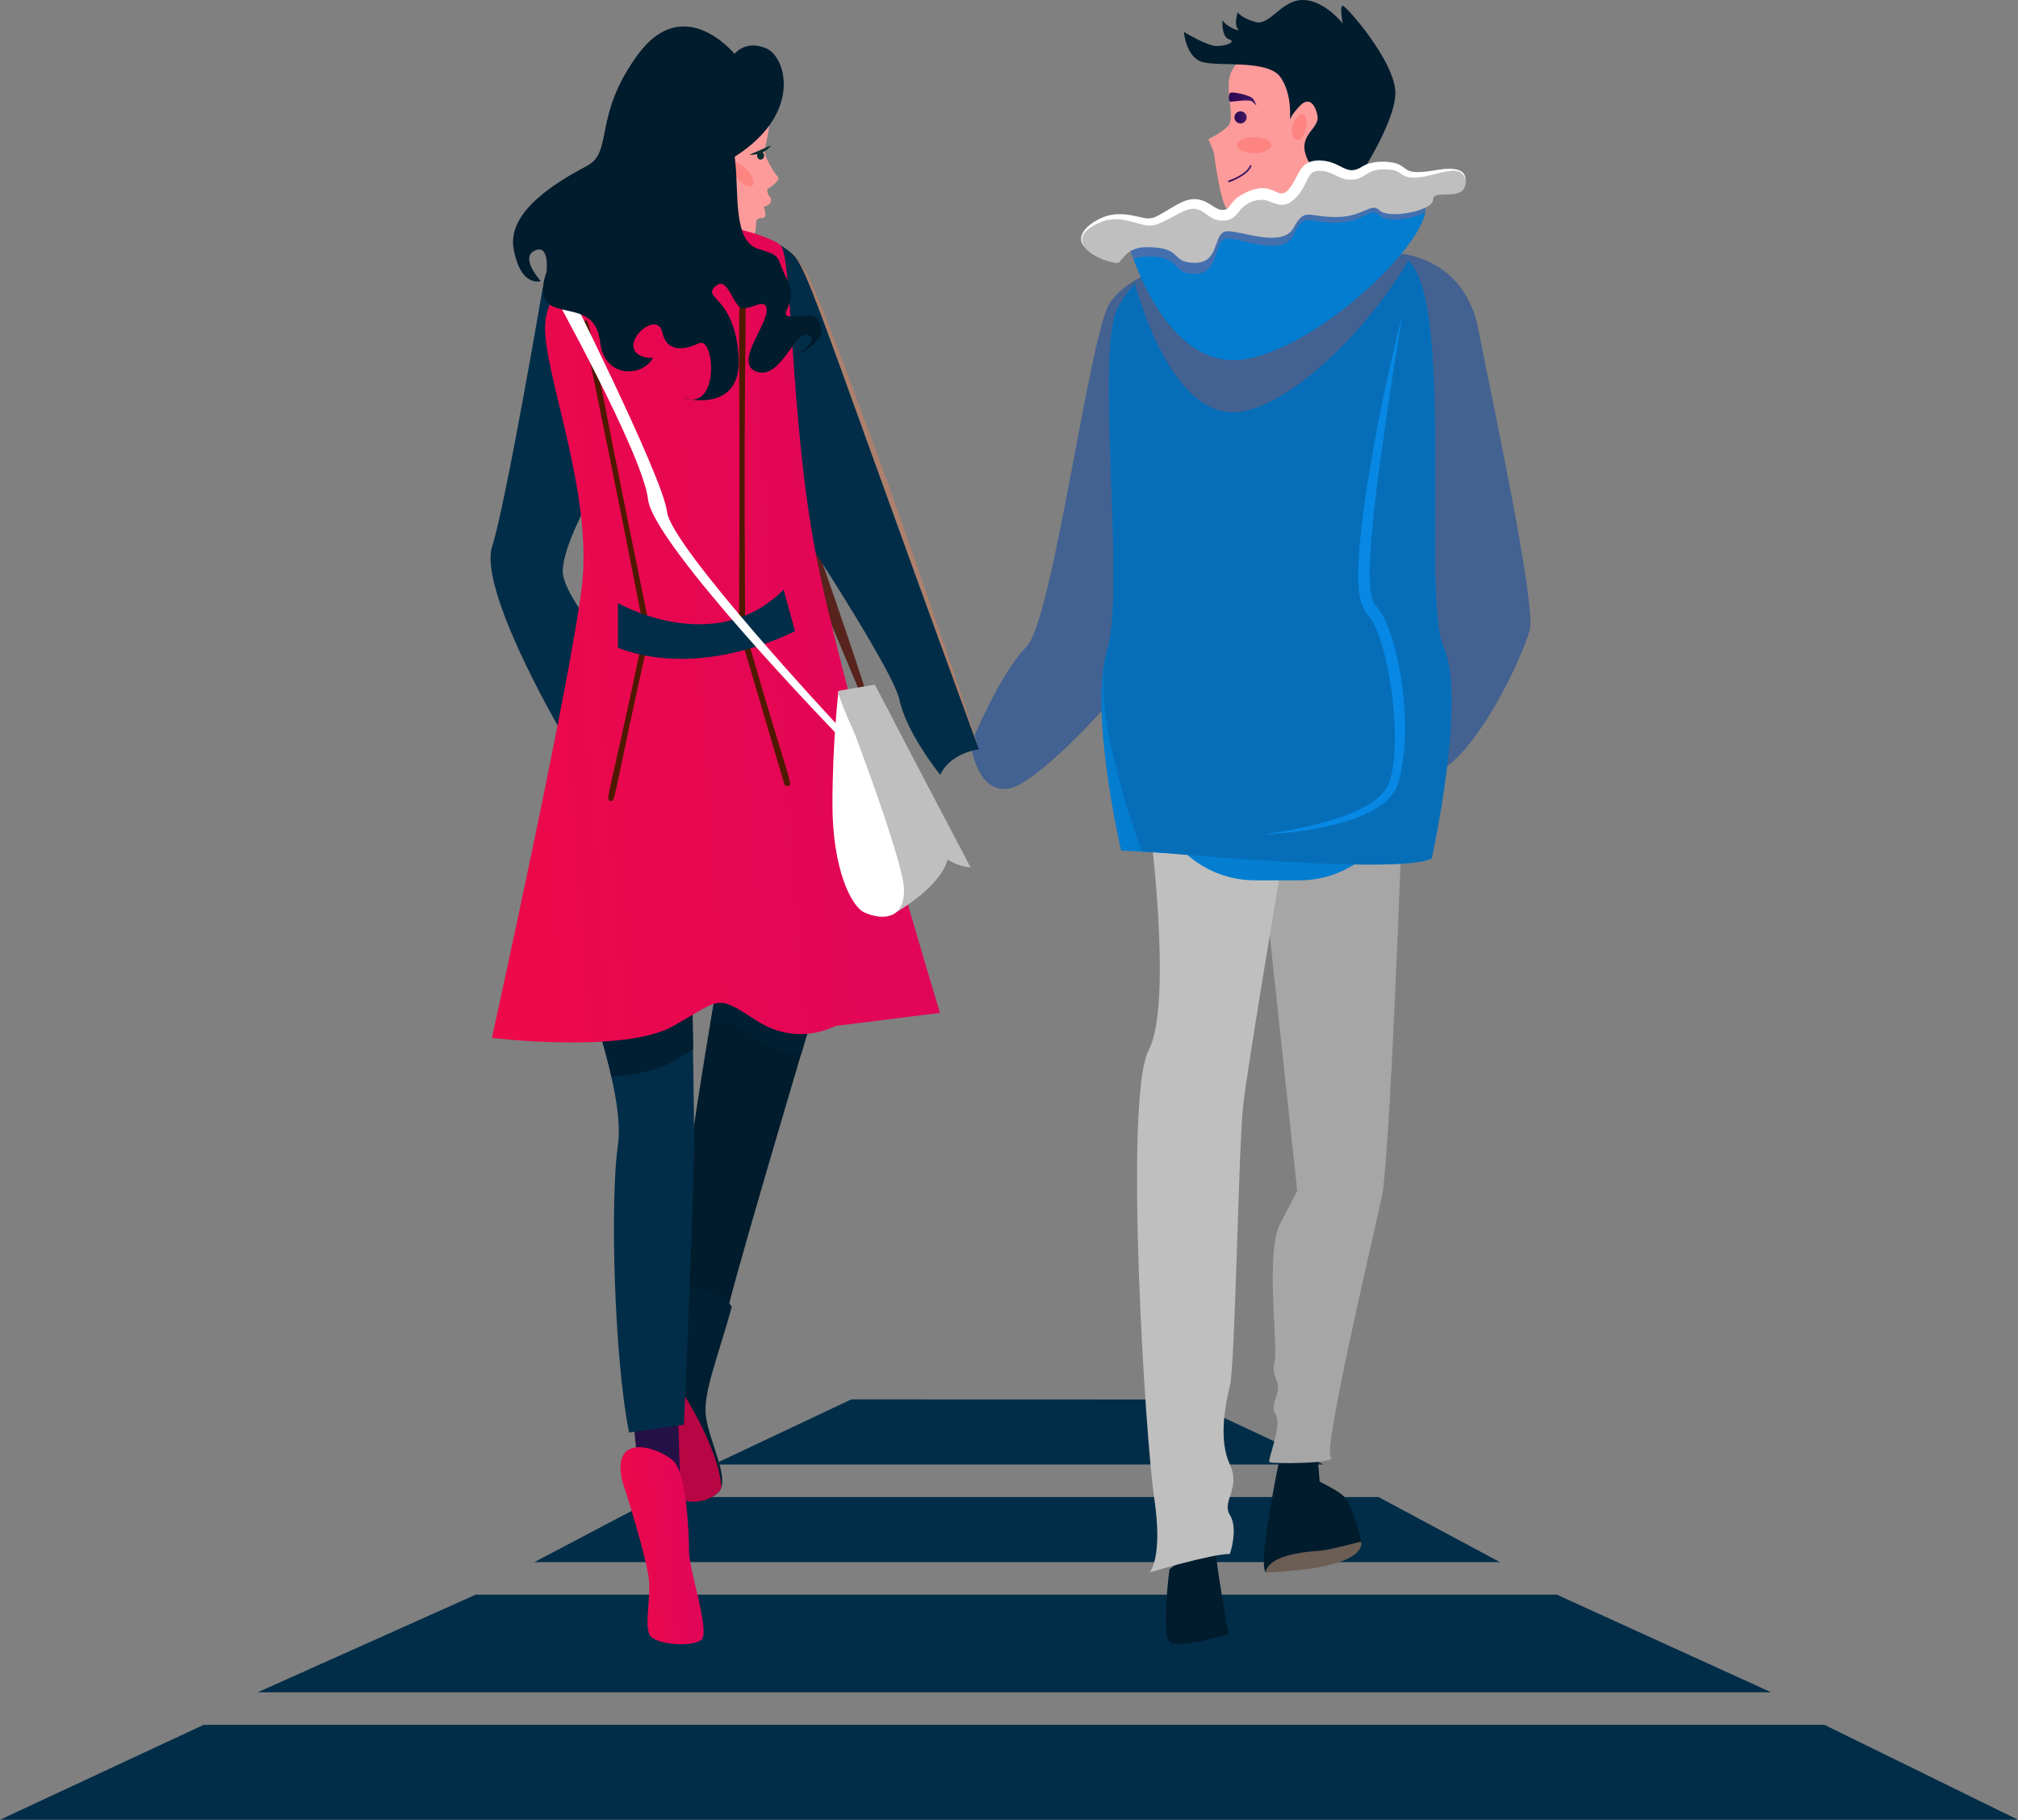 <svg width="744" height="671" viewBox="0 0 744 671" fill="none" xmlns="http://www.w3.org/2000/svg">
<rect x="0" y="0" width="744" height="671" fill="#808080" stroke="none"/>
<path d="M267.456 485.965C268.015 484.007 268.482 482.048 269.041 479.902C274.638 457.983 300.009 373.009 300.009 373.009L264.004 364.987C264.004 364.987 250.2 442.965 251.506 457.61C251.785 460.781 251.692 466.657 251.506 474.026C258.315 475.052 263.631 479.902 267.456 485.965Z" fill="#011C2D"/>
<path d="M197 576H553L508.241 552H242.572L197 576Z" fill="#022D48"/>
<path d="M653 624L573.985 588H175.374L95 624H653Z" fill="#022D48"/>
<path d="M488 540L436.864 516.04L313.838 516L263 540H488Z" fill="#022D48"/>
<path d="M672.644 636H75.073L0 671H744L672.644 636Z" fill="#022D48"/>
<path d="M251.505 474.026C246.842 488.111 241.152 509.098 241.152 509.098C240.312 524.302 247.401 548.553 248.427 550.139C251.506 555.362 260.553 554.523 264.937 550.139C269.321 545.755 261.766 532.323 260.273 522.529C258.968 513.761 264.937 499.863 269.787 481.861C265.963 475.798 258.315 475.052 251.505 474.026Z" fill="#011F32"/>
<path d="M241.432 508.072C241.245 508.725 241.152 509.098 241.152 509.098C240.312 524.302 247.401 548.553 248.427 550.139C251.506 555.362 260.553 554.523 264.937 550.139C265.404 549.672 265.683 549.113 265.963 548.46C265.124 534.096 251.599 513.388 251.599 513.388C244.696 503.128 241.432 508.072 241.432 508.072Z" fill="#B80543"/>
<path d="M264.005 364.987C264.005 364.987 263.165 370.024 261.859 377.673C266.99 375.434 269.508 377.206 279.022 383.456C284.992 387.373 290.682 388.492 295.439 388.492C298.237 379.165 300.009 373.009 300.009 373.009L264.005 364.987Z" fill="#011F32"/>
<path d="M479.658 543.05C479.658 543.05 492.064 548.553 495.235 551.538C498.5 554.429 501.765 566.649 501.765 568.421C501.765 570.193 487.213 572.991 487.213 572.991L479.658 543.05Z" fill="#011C2D"/>
<path d="M471.822 537.547C471.822 537.547 463.52 576.909 466.692 579.8C466.692 579.8 488.052 577.469 488.052 570.38C488.052 563.291 485.813 537.547 485.813 537.547H471.822V537.547Z" fill="#011C2D"/>
<path d="M466.693 579.8C466.693 579.8 465.947 572.991 486.934 571.779C490.012 571.592 501.765 568.421 501.765 568.421C501.765 568.421 505.869 578.308 466.693 579.8Z" fill="#6C5E54"/>
<path d="M516.968 301.653C516.968 301.653 512.584 426.642 509.413 441.473C506.241 456.304 487.679 534.562 490.664 537.174C493.556 539.785 468.744 539.785 467.998 539.132C467.252 538.48 472.662 525.608 470.423 521.877C468.185 518.145 471.17 515.347 471.17 511.616C471.17 507.885 468.744 507.885 469.957 501.822C471.17 495.666 466.506 461.807 471.916 451.36C477.326 440.913 478.259 439.141 478.259 439.141L466.786 332.247L474.341 298.388L516.968 301.653Z" fill="#A6A6A6"/>
<path d="M431.154 578.681C431.154 578.681 428.076 602.373 431.154 605.358C434.232 608.343 452.981 602.56 452.981 602.56C452.981 602.56 448.13 576.256 448.13 570.38C448.13 564.504 431.154 578.681 431.154 578.681Z" fill="#011C2D"/>
<path d="M423.506 300.813C423.506 300.813 432.74 369.558 423.506 387.187C414.272 404.816 422.293 530.738 425.558 552.564C428.823 574.391 423.879 579.8 423.879 579.8C423.879 579.8 446.359 572.991 453.447 572.991C453.447 572.991 456.619 563.664 453.447 558.627C450.276 553.497 457.552 548.833 453.447 540.065C449.343 531.204 451.489 518.892 453.447 511.056C455.406 503.128 456.619 423.284 458.298 407.894C459.977 392.597 474.155 308.928 474.155 308.928L423.506 300.813Z" fill="#BFBFBF"/>
<path d="M479.098 324.599H462.681C441.788 324.599 424.812 307.623 424.812 286.729V267.234H516.968V286.729C516.968 307.623 499.992 324.599 479.098 324.599Z" fill="#037ED1"/>
<path d="M429.475 99.245C429.475 99.245 416.883 101.111 409.327 111.464C401.772 121.818 388.34 228.618 378.36 238.599C368.379 248.579 357.933 274.417 357.933 274.417C357.933 274.417 360.078 293.351 372.484 290.646C384.889 287.848 425.184 244.102 429.475 229.644C433.766 215.093 429.475 99.245 429.475 99.245Z" fill="#436191"/>
<path d="M516.408 93.555C516.408 93.555 539.914 94.954 545.044 121.445C550.174 147.935 566.404 222.742 563.979 232.349C561.554 241.957 541.22 286.449 524.057 286.449C506.801 286.449 516.408 93.555 516.408 93.555Z" fill="#436191"/>
<path d="M249.92 518.892L251.506 571.592H238.354L233.13 520.384L249.92 518.892Z" fill="#241145"/>
<path d="M214.008 360.23C214.008 360.23 230.705 402.764 227.813 422.352C224.922 441.846 226.321 499.957 231.917 528.219L252.158 525.328C252.158 525.328 255.889 440.913 255.889 418.9C255.889 396.981 254.117 319.842 254.117 319.842L214.008 360.23Z" fill="#022D48"/>
<path d="M255.61 386.907C255.05 356.872 254.211 319.842 254.211 319.842L214.102 360.23C214.102 360.23 221.378 378.792 225.482 397.074C234.436 396.328 242.831 394.555 248.334 391.291C251.226 389.612 253.558 388.119 255.61 386.907Z" fill="#011F32"/>
<path d="M322.769 268.913C325.381 268.913 288.537 165.937 288.537 165.937L283.966 176.57L322.769 268.913Z" fill="#58231D"/>
<path d="M207.48 210.709C207.48 201.382 217.46 183.473 221.751 176.291L214.102 106.054H200.111C200.111 106.054 186.493 185.805 181.456 201.475C176.326 217.052 205.614 267.514 205.614 267.514L231.918 269.286L229.213 244.662C219.699 233.469 207.48 217.892 207.48 210.709Z" fill="#022D48"/>
<path d="M287.883 90.477C287.883 90.477 293.107 93.555 295.252 97.007C302.248 108.106 360.918 276.282 360.918 276.282C360.918 276.282 350.471 277.495 346.647 285.703C346.647 285.703 334.241 270.406 331.629 258.093C329.018 245.688 285.738 180.955 285.738 180.955L287.883 90.477Z" fill="#022D48"/>
<path d="M287.883 90.477C296.278 95.328 296.278 93.182 328.458 181.234C337.972 208.191 351.87 247.647 360.918 276.282C291.614 87.213 298.236 97.193 287.883 90.477Z" fill="#AC806D"/>
<path d="M274.638 26.397C274.638 26.397 283.779 33.299 283.872 40.948C283.965 48.597 281.913 53.727 281.913 55.872C281.913 58.017 285.551 64.08 286.67 65.013C288.163 66.226 284.058 69.117 283.126 69.584C282.566 69.863 283.126 72.009 283.779 72.475C284.432 72.942 285.084 75.46 281.633 76.206C281.633 76.206 282.566 79.284 282.006 79.937C281.447 80.59 280.327 80.403 280.327 80.403C280.327 80.403 279.395 80.497 278.928 81.336C278.462 82.176 279.115 85.627 277.716 86.56C273.612 89.265 257.755 82.549 250.013 66.319C242.178 50.089 241.525 27.423 248.894 23.692C256.076 20.241 272.679 21.64 274.638 26.397Z" fill="#FD9B9B"/>
<path d="M268.109 21.64L270.814 19.868C270.814 19.868 274.918 14.458 282.66 17.909C290.308 21.36 296.651 44.492 265.963 60.629C255.33 66.225 270.441 69.863 270.441 69.863C270.441 69.863 263.165 81.429 259.248 71.356C255.33 61.189 266.43 48.317 267.269 41.508C268.109 34.605 268.109 21.64 268.109 21.64Z" fill="#011C2D"/>
<path d="M228.281 83.575C228.281 83.575 200.951 102.137 200.951 120.698C200.951 139.26 218.487 181.701 214.569 215.839C210.652 249.978 181.363 382.709 181.363 382.709C181.363 382.709 230.146 388.586 248.242 378.325C266.337 368.065 263.819 366.573 279.023 376.367C294.133 386.16 307.845 378.325 307.845 378.325L346.554 373.475C346.554 373.475 309.71 251.937 300.476 202.688C291.242 153.438 292.175 94.861 287.791 90.477C283.5 86.093 247.869 76.299 228.281 83.575Z" fill="url(#paint0_linear)"/>
<path d="M225.016 295.31C222.964 294.844 224.363 295.497 237.515 232.629C214.289 114.169 213.636 118.646 215.688 118.273C217.74 117.807 215.408 114.169 239.753 232.629C225.575 295.777 227.068 295.777 225.016 295.31Z" fill="#4F1900"/>
<path d="M289.188 289.154L272.492 232.629C273.052 106.334 271.559 110.811 273.705 110.811C276.223 111.931 273.891 103.163 274.731 232.443C291.147 289.62 292.64 289.247 290.588 289.807C290.401 289.9 289.375 289.807 289.188 289.154Z" fill="#4F1900"/>
<path d="M288.909 217.425C263.445 242.89 227.813 222.369 227.813 222.369V238.879C259.154 250.818 293.106 232.722 293.106 232.722L288.909 217.425Z" fill="#022D48"/>
<path d="M322.489 252.497C322.489 252.497 352.431 307.156 349.166 317.603C345.901 328.05 328.739 337.378 328.739 337.378L309.151 254.829L322.489 252.497Z" fill="#BFBFBF"/>
<path d="M202.816 106.054C202.816 106.054 236.955 167.243 238.914 184.126C240.873 201.009 309.15 271.339 309.15 271.339V267.794C309.15 267.794 247.495 201.755 245.91 188.696C244.417 175.638 206.361 100.178 206.361 100.178L202.816 106.054Z" fill="white"/>
<path d="M431.714 98.312C431.714 98.312 420.335 97.659 412.033 113.796C403.732 130.026 415.111 217.518 408.209 239.904C401.307 262.29 413.339 313.592 413.339 313.592C413.339 313.592 512.864 320.121 523.964 313.592C523.964 313.592 540.847 257.44 532.265 238.878C523.684 220.316 537.116 105.867 517.808 95.234C498.5 84.507 431.714 98.312 431.714 98.312Z" fill="#037DD0"/>
<path d="M431.714 98.312C431.714 98.312 420.335 97.659 412.033 113.796C403.732 130.026 415.111 217.519 408.209 239.905C401.306 262.291 420.894 313.779 420.894 313.779C420.894 313.779 516.782 323.013 527.881 316.484C527.881 316.484 540.847 257.44 532.265 238.785C523.684 220.223 537.116 105.774 517.808 95.141C498.5 84.508 431.714 98.312 431.714 98.312Z" fill="#066EB9"/>
<path d="M517.807 95.234C498.499 84.601 431.713 98.312 431.713 98.312C431.713 98.312 425.184 97.939 418.375 104.748C423.505 122.191 436.47 156.33 458.857 151.573C479.47 147.189 506.8 117.807 519.113 96.167C518.739 95.794 518.273 95.421 517.807 95.234Z" fill="#436191"/>
<path d="M415.857 89.451C415.857 89.451 428.916 137.302 458.951 132.451C488.985 127.601 533.198 82.642 524.43 73.874C515.569 65.106 429.289 95.701 415.857 89.451Z" fill="#037DD0"/>
<path opacity="0.5" d="M415.857 89.451C415.857 89.451 416.51 91.876 417.909 95.607C419.215 95.048 420.801 94.581 422.946 94.581C436.378 94.581 431.248 101.017 440.669 101.017C450.09 101.017 447.011 87.959 452.608 87.959C458.298 87.959 472.849 94.954 476.953 86.56C481.057 78.072 482.176 82.176 492.53 82.176C502.883 82.176 505.402 75.74 508.667 79.471C511.092 82.176 520.513 80.963 525.363 78.351C525.736 76.393 525.363 74.9 524.337 73.781C515.569 65.106 429.289 95.701 415.857 89.451Z" fill="#86648E"/>
<path d="M461.656 19.588C461.656 19.588 456.059 21.36 453.727 27.05C451.395 32.646 455.593 43.56 452.795 46.451C449.996 49.249 445.519 51.301 445.519 51.301L447.478 55.965C447.478 55.965 449.81 74.434 452.328 76.952C454.847 79.471 474.155 75.646 479.005 73.314C483.855 70.983 501.857 43.28 497.753 30.874C493.649 18.282 461.656 19.588 461.656 19.588Z" fill="#FD9B9B"/>
<path d="M499.806 67.158C499.806 67.158 514.45 45.612 514.45 34.232C514.45 22.852 496.355 2.145 495.049 2.145C493.743 2.145 495.049 8.675 495.049 8.675C495.049 8.675 488.333 0 480.311 0C472.289 0 468.279 9.607 462.869 8.115C457.459 6.623 456.339 4.477 456.339 4.477C456.339 4.477 454.847 9.048 456.339 10.633C457.832 12.126 451.676 9.701 450.743 7.369C450.743 7.369 450.183 13.525 453.075 14.458C455.966 15.39 452.142 16.976 448.597 16.976C444.96 16.976 436.472 11.753 436.472 11.753C436.472 11.753 437.218 21.36 443.561 22.946C449.903 24.532 467.439 22.013 472.01 28.356C476.58 34.699 475.554 44.119 475.554 44.119C475.554 44.119 476.3 41.974 479.472 38.803C482.363 35.911 484.788 37.963 485.721 42.627C486.654 47.291 479.005 49.436 481.337 56.898C483.669 64.453 488.24 61.935 490.571 65.946C492.903 69.957 499.806 67.158 499.806 67.158Z" fill="#011C2D"/>
<path d="M309.15 254.735C309.15 254.735 306.911 273.577 306.911 296.709C306.911 319.842 313.627 334.113 318.664 336.445C324.447 339.056 333.308 339.709 333.308 328.143C333.215 316.577 309.15 254.735 309.15 254.735Z" fill="white"/>
<path d="M229.399 546.035C229.399 546.035 239.38 576.349 239.38 584.464C239.38 592.579 237.887 598.642 239.38 602.56C240.872 606.477 255.61 607.597 258.688 604.519C261.766 601.441 254.024 578.681 254.024 572.059C254.024 565.436 253.091 543.516 248.427 538.853C243.764 534.189 225.202 527.193 229.399 546.035Z" fill="url(#paint1_linear)"/>
<path d="M406.156 81.15C409.234 79.751 413.525 79.471 419.494 81.15C425.464 82.829 425.464 81.896 434.698 76.952C443.839 72.009 445.611 79.471 450.741 79.471C455.872 79.471 453.913 75.18 461.655 72.288C469.397 69.397 470.982 76.393 475.926 72.009C480.869 67.531 479.843 61.096 486.186 61.096C492.529 61.096 493.555 64.547 498.405 64.547C503.162 64.547 502.323 61.096 510.345 61.096C518.366 61.096 515.754 64.547 522.377 64.547C529 64.547 540.379 59.043 540.379 66.972C540.379 74.9 528.347 69.397 528.347 73.594C528.347 77.792 511.93 80.87 508.666 77.605C505.401 74.341 502.882 80.03 492.529 80.03C482.175 80.03 481.056 76.393 476.952 83.948C472.848 91.503 458.297 85.254 452.607 85.254C446.917 85.254 450.089 96.913 440.668 96.913C431.247 96.913 436.377 91.13 422.945 91.13C415.856 91.13 414.364 95.048 412.592 96.727C410.913 98.406 387.034 89.918 406.156 81.15Z" fill="#BFBFBF"/>
<path d="M399.814 91.13C395.897 86.56 402.053 81.803 407.37 79.844C410.821 78.631 414.552 78.818 418.096 79.564C422.48 80.403 423.506 81.336 427.051 79.471C429.756 77.978 434.233 75.087 436.192 74.341C444.12 70.983 447.385 77.885 451.023 77.419C453.821 77.232 453.075 74.341 458.112 71.636C472.01 63.987 470.89 79.471 478.352 64.547C480.124 60.909 482.083 59.323 486.001 59.137C494.675 59.137 495.981 65.386 502.138 61.469C505.216 59.51 509.693 59.323 513.144 59.883C515.942 60.349 516.875 61.282 518.274 62.308C521.259 64.64 527.975 62.775 532.545 62.308C541.78 61.562 540.007 66.599 540.287 66.879L540.101 65.573C537.862 60.069 530.027 64.826 522.472 65.479C516.222 65.853 517.248 63.054 512.678 62.588C503.07 61.655 504.283 66.132 498.127 66.226C493.836 66.412 492.064 63.707 488.146 63.148C487.12 62.961 485.161 62.868 484.229 63.427C482.083 64.174 481.43 69.49 477.326 73.315C473.782 76.672 471.17 75.553 467.999 74.247C463.801 72.568 459.231 74.807 456.806 77.978C455.22 79.937 454.101 81.243 451.116 81.336C444.866 81.803 443.934 75.087 437.311 77.512C434.886 78.258 428.73 82.269 425.558 83.015C420.895 84.135 415.018 79.377 407.743 81.243C405.318 81.896 400.934 83.948 399.441 86.373C398.695 87.866 398.788 89.731 399.814 91.13Z" fill="white"/>
<path d="M309.15 254.735C307.285 254.735 333.215 318.069 357.84 319.842L322.489 252.497L309.15 254.735Z" fill="#BFBFBF"/>
<path d="M276.224 57.084C276.224 57.084 281.261 57.551 284.432 53.54L276.224 57.084Z" fill="#092C2E"/>
<path d="M277.376 68.458C278.376 67.567 277.491 64.942 275.401 62.597C273.31 60.251 270.805 59.072 269.805 59.963C268.805 60.854 269.689 63.478 271.78 65.824C273.871 68.169 276.376 69.349 277.376 68.458Z" fill="#FD8481"/>
<path d="M270.813 19.868C270.813 19.868 252.251 -2.892 235.369 19.868C218.486 42.627 226.228 55.872 216.527 61.095C206.733 66.319 186.679 77.512 189.384 91.876C192.089 106.241 199.364 103.629 199.364 103.629C199.364 103.629 191.529 95.048 197.126 92.436C202.722 89.731 201.51 100.271 201.51 100.271C201.51 100.271 197.405 110.065 203.748 112.957C210.091 115.848 219.885 113.703 221.284 126.388C222.776 139.074 236.395 139.54 240.779 131.985C240.779 131.985 233.503 132.265 233.503 127.321C233.503 122.471 242.644 115.568 244.23 122.657C245.722 129.746 251.878 129.28 257.661 126.575C263.538 123.87 265.497 151.666 252.065 146.816C252.065 146.816 273.798 152.879 272.306 131.239C270.813 109.505 259.154 110.158 263.445 105.868C267.735 101.577 269.507 110.065 272.399 112.957C275.291 115.848 282.659 108.573 282.659 114.449C282.659 120.325 270.347 134.223 279.115 137.115C287.883 140.007 293.013 121.725 297.863 123.497C302.714 125.176 293.479 131.052 293.479 131.052C293.479 131.052 304.206 126.388 302.713 120.605C301.221 114.729 298.33 116.688 291.987 116.688C285.644 116.688 294.878 112.024 290.308 103.256C285.644 94.488 289.095 94.675 279.581 91.783C270.067 88.891 272.492 70.796 271 59.043C269.601 47.291 275.85 24.625 270.813 19.868Z" fill="#011C2D"/>
<path d="M280.421 58.857C281.142 58.857 281.727 58.189 281.727 57.364C281.727 56.54 281.142 55.872 280.421 55.872C279.7 55.872 279.115 56.54 279.115 57.364C279.115 58.189 279.7 58.857 280.421 58.857Z" fill="#092C2E"/>
<path d="M516.968 116.314C498.779 228.618 505.682 219.57 509.133 225.913C509.506 226.753 511.931 229.271 514.916 241.677C518.087 255.388 519.673 274.043 515.476 288.874C511.185 302.959 480.777 307.156 466.04 307.622C478.259 305.944 504.376 301.28 511.092 290.74C517.341 280.386 513.61 243.729 506.335 229.644C503.256 224.234 499.339 224.98 501.298 201.195C502.137 191.588 503.443 182.074 505.122 172.56C508.2 153.625 512.304 134.876 516.968 116.314Z" fill="#0788E4"/>
<path d="M462.401 56.525C465.904 56.525 468.744 55.189 468.744 53.54C468.744 51.892 465.904 50.555 462.401 50.555C458.898 50.555 456.059 51.892 456.059 53.54C456.059 55.189 458.898 56.525 462.401 56.525Z" fill="#FD8481"/>
<path d="M476.58 46.078C476.58 46.078 478.259 41.228 480.684 42.254C483.109 43.373 480.871 51.675 478.632 51.675C476.394 51.768 475.834 47.664 476.58 46.078Z" fill="#FD8481"/>
<path d="M461.75 36.191C460.164 34.885 454.474 33.859 453.728 34.139C452.982 34.419 452.702 37.497 453.728 37.497C454.754 37.497 460.724 36.471 461.75 37.497C462.776 38.523 463.242 38.896 463.242 38.896C463.242 38.896 462.403 36.657 461.75 36.191Z" fill="url(#paint2_linear)"/>
<path d="M457.365 45.519C458.601 45.519 459.604 44.516 459.604 43.28C459.604 42.044 458.601 41.041 457.365 41.041C456.129 41.041 455.126 42.044 455.126 43.28C455.126 44.516 456.129 45.519 457.365 45.519Z" fill="url(#paint3_linear)"/>
<path d="M453.074 67.158C452.981 67.158 452.794 67.065 452.794 66.972C452.701 66.785 452.794 66.599 452.981 66.599C453.074 66.599 459.51 64.36 460.816 61.096C460.909 60.909 461.096 60.816 461.189 60.909C461.376 61.002 461.469 61.189 461.376 61.282C459.977 64.826 453.447 67.065 453.167 67.158C453.167 67.158 453.167 67.158 453.074 67.158Z" fill="url(#paint4_linear)"/>
<defs>
<linearGradient id="paint0_linear" x1="346.056" y1="133.373" x2="168.219" y2="146.649" gradientUnits="userSpaceOnUse">
<stop stop-color="#DF055A"/>
<stop offset="1" stop-color="#ED094A"/>
</linearGradient>
<linearGradient id="paint1_linear" x1="259.319" y1="546.179" x2="226.276" y2="548.089" gradientUnits="userSpaceOnUse">
<stop stop-color="#DF055A"/>
<stop offset="1" stop-color="#ED094A"/>
</linearGradient>
<linearGradient id="paint2_linear" x1="453.11" y1="36.446" x2="463.314" y2="36.446" gradientUnits="userSpaceOnUse">
<stop stop-color="#2C0651"/>
<stop offset="1" stop-color="#401A65"/>
</linearGradient>
<linearGradient id="paint3_linear" x1="455.153" y1="43.311" x2="459.548" y2="43.311" gradientUnits="userSpaceOnUse">
<stop stop-color="#2C0651"/>
<stop offset="1" stop-color="#401A65"/>
</linearGradient>
<linearGradient id="paint4_linear" x1="452.798" y1="63.956" x2="461.42" y2="63.956" gradientUnits="userSpaceOnUse">
<stop stop-color="#2C0651"/>
<stop offset="1" stop-color="#401A65"/>
</linearGradient>
</defs>
</svg>
